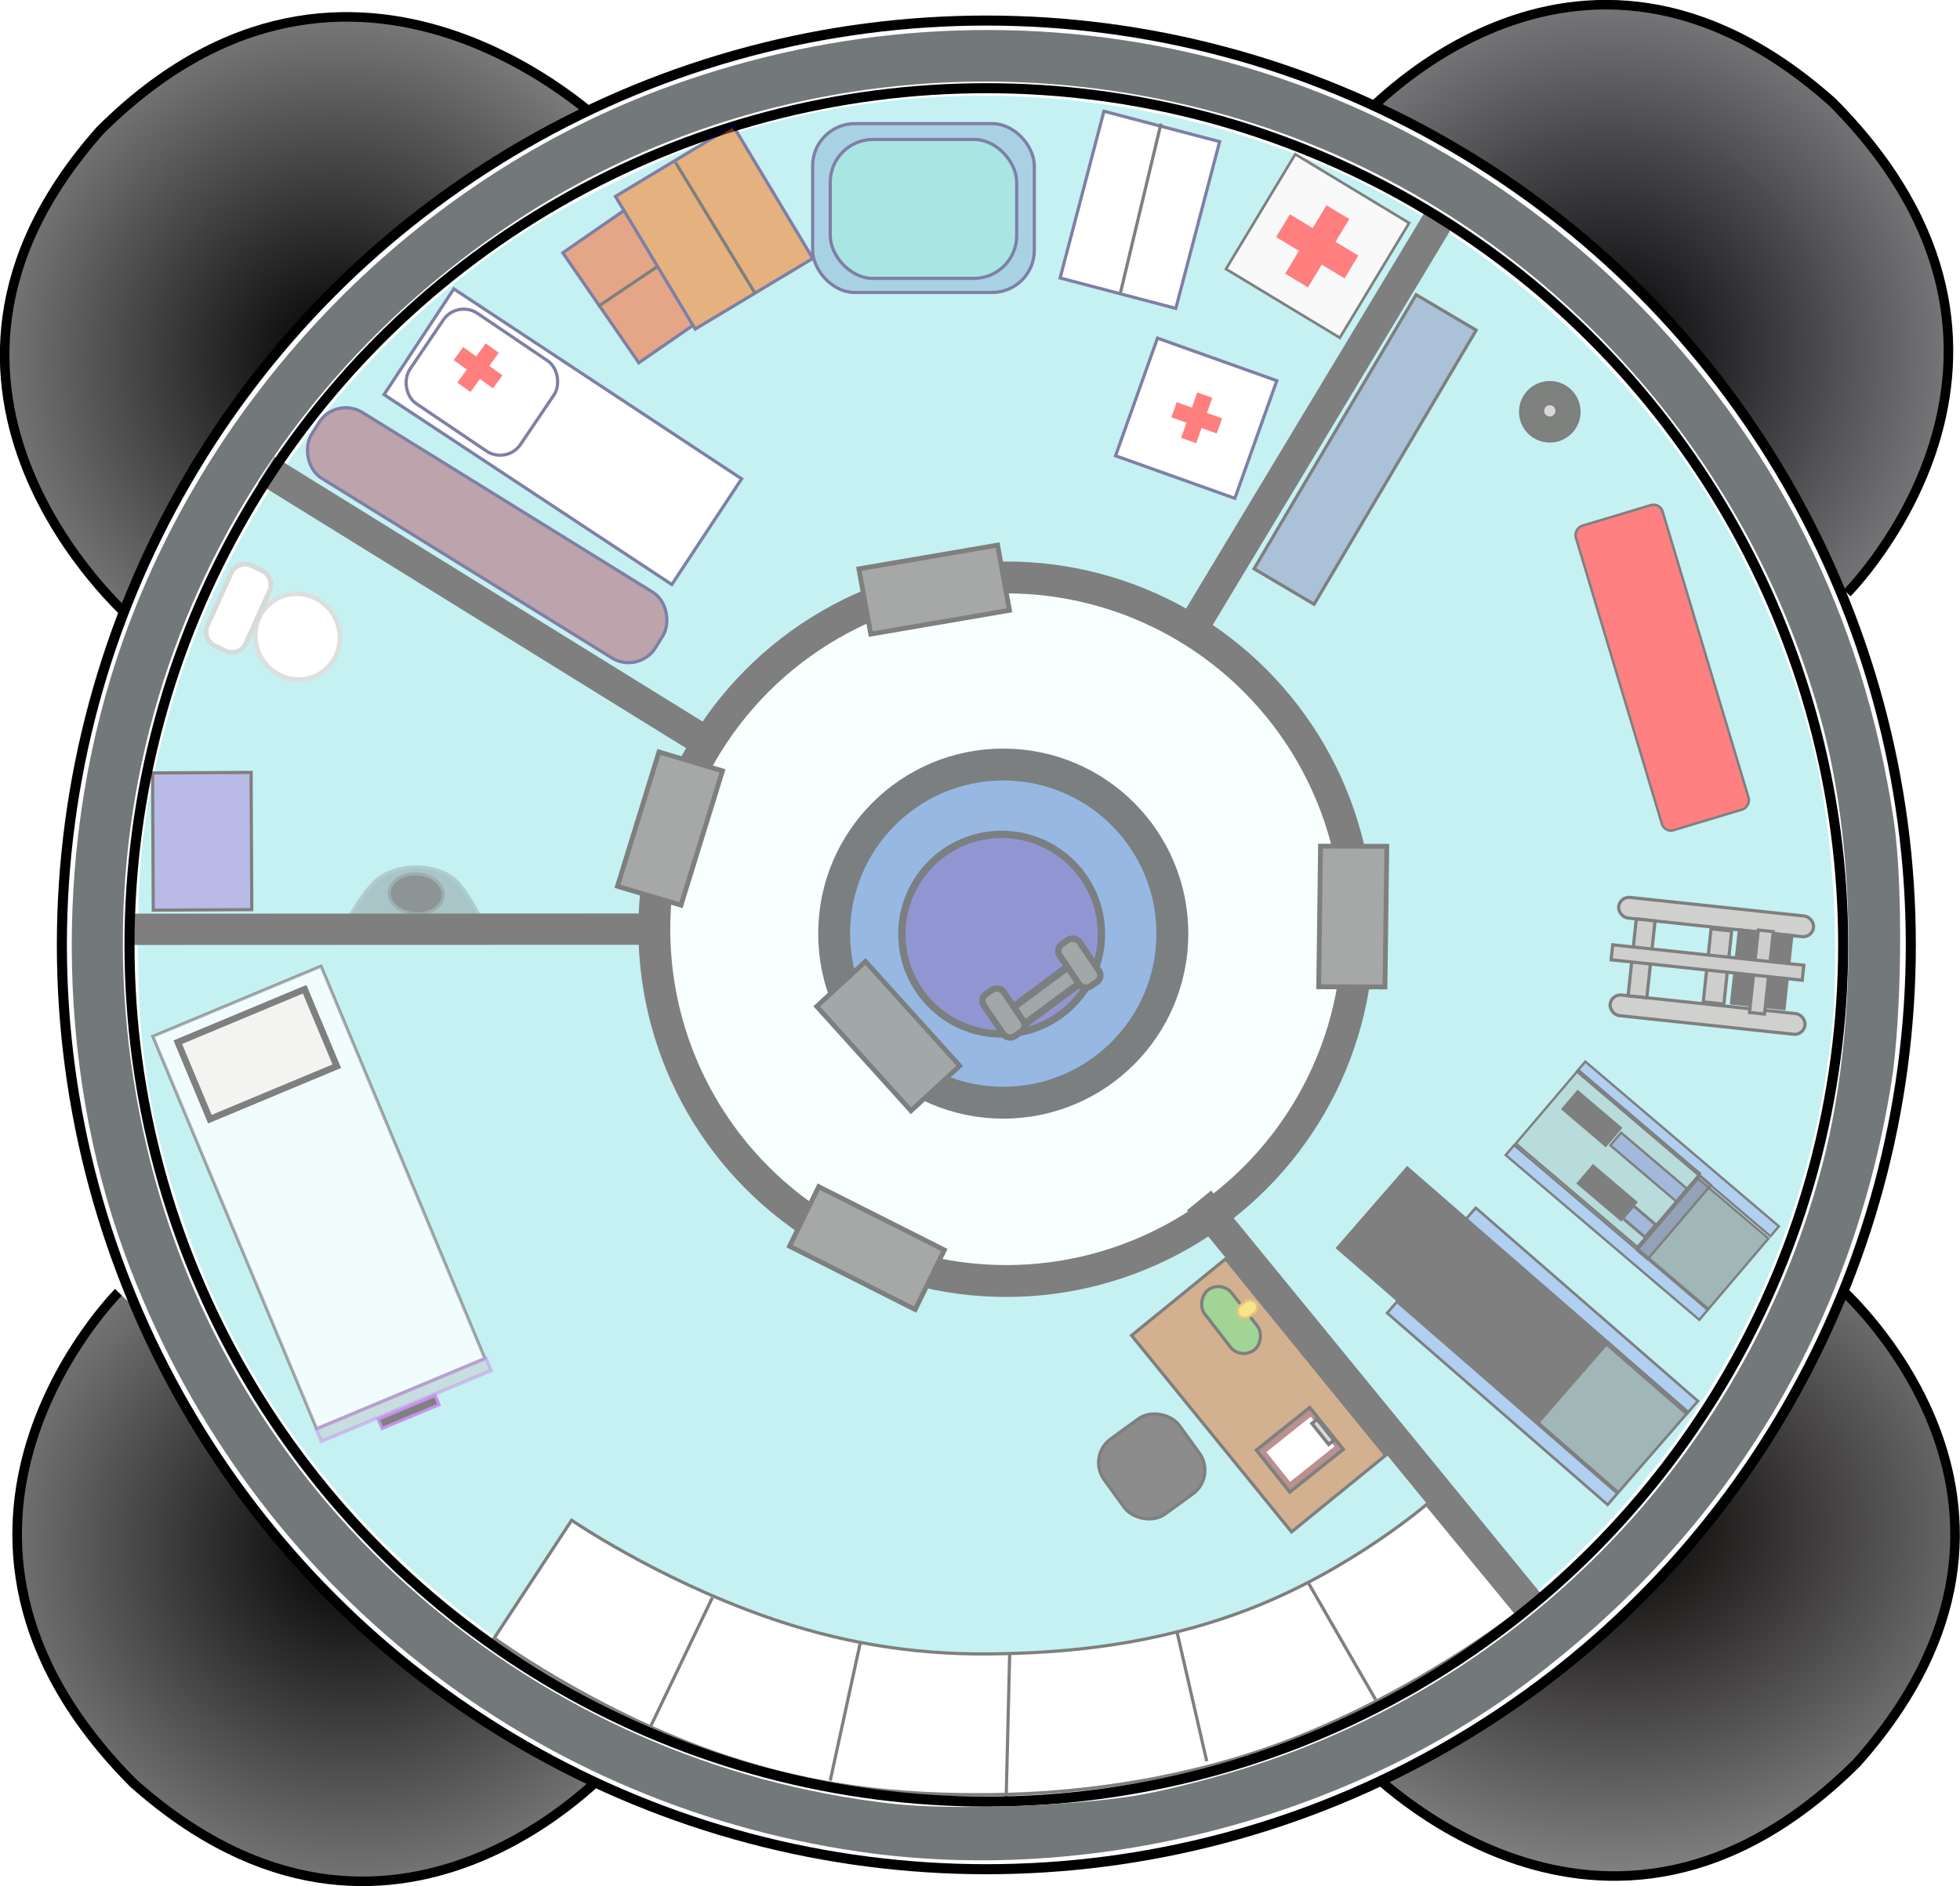 <?xml version="1.0" encoding="UTF-8" standalone="no"?>
<svg
   xmlns:dc="http://purl.org/dc/elements/1.1/"
   xmlns:cc="http://creativecommons.org/ns#"
   xmlns:rdf="http://www.w3.org/1999/02/22-rdf-syntax-ns#"
   xmlns:svg="http://www.w3.org/2000/svg"
   xmlns="http://www.w3.org/2000/svg"
   xmlns:xlink="http://www.w3.org/1999/xlink"
   xmlns:sodipodi="http://sodipodi.sourceforge.net/DTD/sodipodi-0.dtd"
   xmlns:inkscape="http://www.inkscape.org/namespaces/inkscape"
   width="614.656"
   height="591.541"
   id="svg2396"
   sodipodi:version="0.32"
   inkscape:version="1.0.1 (3bc2e813f5, 2020-09-07)"
   sodipodi:docname="medical_hab.svg"
   inkscape:output_extension="org.inkscape.output.svg.inkscape"
   version="1.0"
   inkscape:export-filename="/home/scud/Documents/msp/concept_art/lander_hab_color.png"
   inkscape:export-xdpi="99.859245"
   inkscape:export-ydpi="99.859245"
   style="enable-background:new">
  <defs
     id="defs2398">
    <linearGradient
       id="linearGradient3282">
      <stop
         style="stop-color:#000000;stop-opacity:1;"
         offset="0"
         id="stop3284" />
      <stop
         style="stop-color:#7b7b7b;stop-opacity:1;"
         offset="1"
         id="stop3286" />
    </linearGradient>
    <linearGradient
       id="linearGradient3273">
      <stop
         style="stop-color:#000002;stop-opacity:1;"
         offset="0"
         id="stop3275" />
      <stop
         style="stop-color:#777779;stop-opacity:0.991;"
         offset="1"
         id="stop3277" />
    </linearGradient>
    <linearGradient
       id="linearGradient3264">
      <stop
         style="stop-color:#040000;stop-opacity:1;"
         offset="0"
         id="stop3266" />
      <stop
         style="stop-color:#848484;stop-opacity:1;"
         offset="1"
         id="stop3268" />
    </linearGradient>
    <linearGradient
       id="linearGradient3255">
      <stop
         style="stop-color:#000000;stop-opacity:1;"
         offset="0"
         id="stop3257" />
      <stop
         style="stop-color:#828282;stop-opacity:1;"
         offset="1"
         id="stop3259" />
    </linearGradient>
    <radialGradient
       inkscape:collect="always"
       xlink:href="#linearGradient3255"
       id="radialGradient3261"
       cx="295.46"
       cy="93.108"
       fx="295.46"
       fy="93.108"
       r="9.497"
       gradientTransform="matrix(-1.088,12.263,12.938,1.147,-485.561,-3161.332)"
       gradientUnits="userSpaceOnUse" />
    <radialGradient
       inkscape:collect="always"
       xlink:href="#linearGradient3264"
       id="radialGradient3270"
       cx="337.688"
       cy="93.486"
       fx="337.688"
       fy="93.486"
       r="9.388"
       gradientTransform="matrix(14.881,0.266,0.214,-11.99,-4253.125,1592.123)"
       gradientUnits="userSpaceOnUse" />
    <radialGradient
       inkscape:collect="always"
       xlink:href="#linearGradient3273"
       id="radialGradient3279"
       cx="336.775"
       cy="134.029"
       fx="336.775"
       fy="134.029"
       r="9.442"
       gradientTransform="matrix(0.162,-11.717,-11.461,-0.159,2272.378,4161.113)"
       gradientUnits="userSpaceOnUse" />
    <radialGradient
       inkscape:collect="always"
       xlink:href="#linearGradient3282"
       id="radialGradient3319"
       gradientUnits="userSpaceOnUse"
       gradientTransform="matrix(-11.432,0.171,0.173,11.533,3724.598,-1402.388)"
       cx="293.591"
       cy="134.234"
       fx="293.591"
       fy="134.234"
       r="9.572" />
    <filter
       inkscape:collect="always"
       id="filter3702"
       color-interpolation-filters="sRGB">
      <feBlend
         inkscape:collect="always"
         mode="multiply"
         in2="BackgroundImage"
         id="feBlend3704" />
    </filter>
    <filter
       inkscape:collect="always"
       id="filter5209"
       color-interpolation-filters="sRGB">
      <feGaussianBlur
         inkscape:collect="always"
         stdDeviation="0.012"
         id="feGaussianBlur5211" />
    </filter>
  </defs>
  <sodipodi:namedview
     id="base"
     pagecolor="#ffffff"
     bordercolor="#666666"
     borderopacity="1.0"
     gridtolerance="10000"
     guidetolerance="10"
     objecttolerance="10"
     inkscape:pageopacity="0.0"
     inkscape:pageshadow="2"
     inkscape:zoom="1.1328507"
     inkscape:cx="193.09296"
     inkscape:cy="284.82796"
     inkscape:document-units="px"
     inkscape:current-layer="layer4"
     showgrid="true"
     inkscape:snap-global="false"
     inkscape:window-width="1920"
     inkscape:window-height="1057"
     inkscape:window-x="-8"
     inkscape:window-y="-8"
     inkscape:snap-to-guides="false"
     showguides="true"
     inkscape:guide-bbox="true"
     inkscape:snap-grids="true"
     inkscape:snap-object-midpoints="true"
     inkscape:window-maximized="1"
     fit-margin-top="0"
     fit-margin-left="0"
     fit-margin-right="0"
     fit-margin-bottom="0"
     inkscape:document-rotation="0">
    <inkscape:grid
       type="xygrid"
       id="grid2427"
       visible="true"
       enabled="true"
       empspacing="5"
       snapvisiblegridlinesonly="true"
       originx="-0.005"
       originy="-0.011"
       spacingx="1"
       spacingy="1" />
    <sodipodi:guide
       orientation="1,0"
       position="31.553,37.726"
       id="guide2842" />
    <sodipodi:guide
       orientation="0,1"
       position="-8.06,30.002"
       id="guide2844" />
  </sodipodi:namedview>
  <g
     inkscape:label="foot pads"
     inkscape:groupmode="layer"
     id="layer1"
     style="display:inline"
     transform="translate(-286.656,-83.384)">
    <path
       style="display:inline;fill:url(#radialGradient3261);fill-opacity:1;fill-rule:evenodd;stroke:#000000;stroke-width:2.996px;stroke-linecap:butt;stroke-linejoin:miter;stroke-opacity:1"
       d="m 323.8,488.7 c 0,0 -74.496,74.403 4.656,153.95 81.518,72.566 150.523,-5.791 150.523,-5.791"
       id="path2415"
       sodipodi:nodetypes="ccc"
       inkscape:connector-curvature="0" />
    <path
       style="display:inline;fill:url(#radialGradient3270);fill-opacity:1;fill-rule:evenodd;stroke:#000000;stroke-width:2.996px;stroke-linecap:butt;stroke-linejoin:miter;stroke-opacity:1"
       d="m 715,637.601 c 0,0 74.403,77.831 153.95,-1.321 72.566,-81.518 -5.791,-149.411 -5.791,-149.411"
       id="path2417"
       sodipodi:nodetypes="ccc"
       inkscape:connector-curvature="0" />
    <path
       style="display:inline;fill:url(#radialGradient3279);fill-opacity:1;fill-rule:evenodd;stroke:#000000;stroke-width:2.996px;stroke-linecap:butt;stroke-linejoin:miter;stroke-opacity:1"
       d="m 865.922,269.354 c 0,0 74.496,-74.403 -4.656,-153.95 -81.518,-72.566 -149.411,6.903 -149.411,6.903"
       id="path2419"
       sodipodi:nodetypes="ccc"
       inkscape:connector-curvature="0" />
    <path
       style="display:inline;fill:url(#radialGradient3319);fill-opacity:1;fill-rule:evenodd;stroke:#000000;stroke-width:2.996px;stroke-linecap:butt;stroke-linejoin:miter;stroke-opacity:1"
       d="m 476.553,122.879 c 0,0 -78.85,-77.831 -158.397,1.321 -72.566,81.518 9.126,152.746 9.126,152.746"
       id="path2421"
       sodipodi:nodetypes="ccc"
       inkscape:connector-curvature="0" />
  </g>
  <g
     inkscape:groupmode="layer"
     id="layer2"
     style="display:inline"
     transform="translate(-286.656,-83.384)"
     inkscape:label="frame">
    <circle
       style="fill:#ffffff;fill-opacity:1;fill-rule:evenodd;stroke:#000000;stroke-width:3.15;stroke-linecap:round;stroke-linejoin:miter;stroke-miterlimit:4;stroke-dasharray:none;stroke-dashoffset:0;stroke-opacity:1"
       id="path3634"
       cx="595.974"
       cy="379.747"
       r="289.915" />
    <circle
       style="fill:#ffffff;fill-opacity:1;fill-rule:evenodd;stroke:#000000;stroke-width:3.15;stroke-linecap:round;stroke-linejoin:miter;stroke-miterlimit:4;stroke-dasharray:none;stroke-dashoffset:0;stroke-opacity:1"
       id="path3632"
       cx="595.974"
       cy="379.747"
       r="268.701" />
    <path
       style="color:#000000;display:inline;overflow:visible;visibility:visible;fill:#73797a;fill-opacity:1;fill-rule:nonzero;stroke:none;stroke-width:10;marker:none;enable-background:accumulate"
       d="M 555.969,664.134 C 450.183,648.687 362.76,577.525 325.851,476.817 303.803,416.659 303.588,345.075 325.273,284.13 353.749,204.101 418.212,138.814 496.858,110.353 602.596,72.088 718.588,97.409 797.751,176.04 c 45.335,45.03 73.184,100.419 82.789,164.659 2.993,20.02 2.565,61.986 -0.845,82.893 -12.439,76.258 -51.071,140.009 -113.252,186.889 -58.119,43.818 -138.135,64.216 -210.474,53.653 v 0 z m 87.114,-17.598 c 8.962,-1.463 25.921,-5.821 37.686,-9.685 87.495,-28.731 154.85,-100.463 177.657,-189.202 10.507,-40.883 10.526,-95.578 0.046,-135.779 C 835.628,224.238 769.118,152.367 684.242,123.596 604.41,96.536 516.735,107.434 447.961,152.966 c -98.507,65.217 -143.198,181.184 -113.942,295.666 27.468,107.488 120.928,188.033 232.666,200.514 18.317,2.046 55.701,0.769 76.399,-2.61 z"
       id="path3637"
       inkscape:connector-curvature="0" />
  </g>
  <g
     inkscape:groupmode="layer"
     id="layer6"
     inkscape:label="interior"
     style="display:inline;opacity:0.5"
     transform="translate(-0.005,-0.521)">
    <path
       style="color:#000000;display:inline;overflow:visible;visibility:visible;fill:#8ce4e8;fill-opacity:1;fill-rule:nonzero;stroke:none;stroke-width:10px;marker:none;enable-background:accumulate"
       d="M 281.431,562.08 C 179.012,551.001 90.744,480.744 57.673,383.979 46.947,352.595 43.171,329.643 43.245,296.277 43.302,270.64 45.216,254.38 50.74,232.585 67.221,167.57 107.108,111.412 163.366,74.016 176.417,65.341 203.051,51.953 218.512,46.296 c 64.299,-23.526 137.077,-20.575 201.233,8.16 44.514,19.938 87.289,57.139 114.386,99.481 16.241,25.378 29.65,57.996 35.836,87.17 5.194,24.495 7.003,58.959 4.389,83.627 -9.616,90.77 -66.412,171.733 -148.378,211.512 -25.097,12.18 -46.832,19.099 -74.972,23.868 -15.521,2.63 -53.518,3.705 -69.575,1.968 z m 48.391,-212.371 c 13.461,-3.45 27.894,-14.154 34.665,-25.708 5.902,-10.071 8.163,-18.56 8.119,-30.483 -0.063,-17.019 -5.244,-29.928 -16.551,-41.235 -11.539,-11.539 -24.789,-16.945 -41.611,-16.976 -26.331,-0.05 -48.561,16.673 -56.113,42.212 -2.155,7.288 -2.411,23.388 -0.474,29.852 1.3,4.34 1.231,4.688 -1.319,6.612 l -2.691,2.031 3.401,3.648 c 1.871,2.007 8.772,9.607 15.336,16.889 6.564,7.283 12.386,13.416 12.938,13.63 0.552,0.214 1.87,-0.395 2.929,-1.354 1.758,-1.591 2.545,-1.56 9.039,0.354 8.919,2.629 23.224,2.863 32.333,0.528 v 0 z"
       id="path3945"
       inkscape:connector-curvature="0" />
    <circle
       style="fill:#efffff;fill-opacity:1;stroke:#000000;stroke-width:10;stroke-linecap:round;stroke-linejoin:miter;stroke-miterlimit:4;stroke-dasharray:none;stroke-dashoffset:0;stroke-opacity:1"
       id="path3630"
       cx="315.538"
       cy="291.973"
       r="110.341" />
    <rect
       style="fill:#000000;fill-opacity:1;stroke:#000002;stroke-width:0.898;stroke-linecap:round;stroke-linejoin:miter;stroke-miterlimit:4;stroke-dasharray:none;stroke-dashoffset:0;stroke-opacity:1"
       id="rect3640"
       width="164.562"
       height="8.926"
       x="40.651"
       y="287.552"
       transform="matrix(1,-3.3650439e-4,2.0933525e-4,1,0,0)" />
    <rect
       transform="matrix(0.633,0.774,-0.774,0.633,0,0)"
       y="-56.851"
       x="530.419"
       height="8.926"
       width="164.562"
       id="rect3644"
       style="fill:#000000;fill-opacity:1;stroke:#000002;stroke-width:0.898;stroke-linecap:round;stroke-linejoin:miter;stroke-miterlimit:4;stroke-dasharray:none;stroke-dashoffset:0;stroke-opacity:1" />
    <rect
       transform="matrix(0.893,0.45,-0.44,0.898,0,0)"
       y="217.327"
       x="394.604"
       height="20.788"
       width="44.113"
       id="rect3646"
       style="display:inline;fill:#4e4f4f;fill-opacity:1;fill-rule:nonzero;stroke:#000000;stroke-width:1.508;stroke-linecap:round;stroke-linejoin:miter;stroke-miterlimit:4;stroke-dasharray:none;stroke-dashoffset:0;stroke-opacity:1" />
    <rect
       transform="matrix(0.85,0.526,-0.527,0.85,0,0)"
       y="77.384"
       x="149.417"
       height="8.926"
       width="164.562"
       id="rect3649"
       style="fill:#000000;fill-opacity:1;stroke:#000002;stroke-width:0.898;stroke-linecap:round;stroke-linejoin:miter;stroke-miterlimit:4;stroke-dasharray:none;stroke-dashoffset:0;stroke-opacity:1" />
    <rect
       style="fill:#000000;fill-opacity:1;stroke:#000002;stroke-width:0.866;stroke-linecap:round;stroke-linejoin:miter;stroke-miterlimit:4;stroke-dasharray:none;stroke-dashoffset:0;stroke-opacity:1"
       id="rect3651"
       width="152.482"
       height="8.957"
       x="-173.565"
       y="-426.98"
       transform="matrix(-0.516,0.857,-0.856,-0.516,0,0)" />
    <rect
       style="display:inline;fill:#4e4f4f;fill-opacity:1;fill-rule:nonzero;stroke:#000000;stroke-width:1.508;stroke-linecap:round;stroke-linejoin:miter;stroke-miterlimit:4;stroke-dasharray:none;stroke-dashoffset:0;stroke-opacity:1"
       id="rect3653"
       width="44.113"
       height="20.788"
       x="167.728"
       y="-288.154"
       transform="matrix(-0.295,0.955,-0.958,-0.285,0,0)" />
    <rect
       transform="matrix(-0.986,0.169,-0.179,-0.984,0,0)"
       y="-242.642"
       x="-277.016"
       height="20.788"
       width="44.113"
       id="rect3655"
       style="display:inline;fill:#4e4f4f;fill-opacity:1;fill-rule:nonzero;stroke:#000000;stroke-width:1.508;stroke-linecap:round;stroke-linejoin:miter;stroke-miterlimit:4;stroke-dasharray:none;stroke-dashoffset:0;stroke-opacity:1" />
    <rect
       style="display:inline;fill:#4e4f4f;fill-opacity:1;fill-rule:nonzero;stroke:#000000;stroke-width:1.508;stroke-linecap:round;stroke-linejoin:miter;stroke-miterlimit:4;stroke-dasharray:none;stroke-dashoffset:0;stroke-opacity:1"
       id="rect3657"
       width="44.113"
       height="20.788"
       x="-309.198"
       y="417.568"
       transform="matrix(0.013,-1,1,0.002,0,0)" />
    <path
       style="display:inline;fill:#9a9ba1;fill-opacity:1;stroke:#aeaeae;stroke-width:0.1;stroke-linecap:butt;stroke-linejoin:miter;stroke-miterlimit:4;stroke-dasharray:none;stroke-opacity:1;filter:url(#filter3702)"
       d="m 14.205,28.204 c 0,0 1.026,-0.009 1.463,-0.24 0.325,-0.172 0.591,-0.473 0.761,-0.8 0.193,-0.37 0.302,-0.813 0.248,-1.227 -0.067,-0.521 -0.696,-1.415 -0.696,-1.415"
       id="path3732"
       sodipodi:nodetypes="caaac"
       transform="matrix(-4.331,-9.014,9.014,-4.331,-42.215,538.216)"
       inkscape:connector-curvature="0" />
    <ellipse
       style="display:inline;fill:#4d4c4c;fill-opacity:1;fill-rule:nonzero;stroke:#aeaeae;stroke-width:0.1;stroke-linecap:butt;stroke-linejoin:miter;stroke-miterlimit:4;stroke-dasharray:none;stroke-dashoffset:0;stroke-opacity:1;filter:url(#filter3702)"
       id="path3734"
       transform="matrix(0.674,-9.977,9.977,0.674,-71.588,657.166)"
       cx="38.905"
       cy="17.63"
       rx="0.627"
       ry="0.851" />
    <circle
       style="display:inline;fill:#ffffff;fill-opacity:1;fill-rule:nonzero;stroke:#bcc0c0;stroke-width:0.129;stroke-linecap:butt;stroke-linejoin:miter;stroke-miterlimit:4;stroke-dasharray:none;stroke-dashoffset:0;stroke-opacity:1;filter:url(#filter5209)"
       id="path3724"
       transform="matrix(-9.767,5.748,-5.915,-10.051,648.792,153.689)"
       cx="44.323"
       cy="20.719"
       r="1.164" />
    <rect
       style="display:inline;fill:#ffffff;fill-opacity:1;fill-rule:nonzero;stroke:#aeb5b3;stroke-width:1.48;stroke-linecap:butt;stroke-linejoin:miter;stroke-miterlimit:4;stroke-dasharray:none;stroke-dashoffset:0;stroke-opacity:1"
       id="rect3730"
       width="27.629"
       height="13.293"
       x="125.873"
       y="-153.539"
       transform="matrix(-0.411,0.912,-0.9,-0.435,0,0)"
       ry="4.652" />
    <rect
       style="fill:#7676cf;fill-opacity:1;fill-rule:nonzero;stroke:#000002;stroke-width:1;stroke-linecap:round;stroke-linejoin:miter;stroke-miterlimit:4;stroke-dasharray:none;stroke-dashoffset:0;stroke-opacity:1"
       id="rect3681"
       width="43.033"
       height="30.896"
       x="243.192"
       y="-77.505"
       transform="rotate(89.707)" />
    <path
       style="fill:#ffffff;fill-opacity:1;stroke:#000000;stroke-width:1;stroke-linecap:butt;stroke-linejoin:miter;stroke-miterlimit:4;stroke-dasharray:none;stroke-opacity:1"
       d="m 154.992,514.311 c 0,0 29.251,21.432 66.649,35.054 32.1,11.692 59.935,14.337 89.484,14.048 29.549,-0.288 63.434,-5.386 94.221,-17.412 40.388,-15.777 70.188,-39.414 70.188,-39.414 l -28.137,-34.206 c 0,0 -24.19,20.791 -55.804,32.89 -29.381,11.245 -57.162,13.777 -81.572,14.005 -24.41,0.228 -47.352,-3.732 -70.187,-11.798 -34.283,-12.11 -60.568,-30.132 -60.568,-30.132 z"
       id="path3683"
       sodipodi:nodetypes="cszsccszscc"
       inkscape:connector-curvature="0" />
    <path
       style="fill:none;stroke:#000000;stroke-width:1;stroke-linecap:butt;stroke-linejoin:miter;stroke-miterlimit:4;stroke-dasharray:none;stroke-opacity:1"
       d="m 204.094,541.897 19.31,-40.275"
       id="path3685"
       inkscape:connector-curvature="0" />
    <path
       style="fill:none;stroke:#000000;stroke-width:1;stroke-linecap:butt;stroke-linejoin:miter;stroke-miterlimit:4;stroke-dasharray:none;stroke-opacity:1"
       d="m 260.368,559 9.379,-43.033"
       id="path3687"
       inkscape:connector-curvature="0" />
    <path
       style="fill:none;stroke:#000000;stroke-width:1;stroke-linecap:butt;stroke-linejoin:miter;stroke-miterlimit:4;stroke-dasharray:none;stroke-opacity:1"
       d="m 308.366,564.517 h 7.172 l 1.103,-45.24"
       id="path3689"
       inkscape:connector-curvature="0" />
    <path
       style="fill:none;stroke:#000000;stroke-width:1;stroke-linecap:butt;stroke-linejoin:miter;stroke-miterlimit:4;stroke-dasharray:none;stroke-opacity:1"
       d="m 378.433,552.931 -9.379,-40.826"
       id="path3691"
       sodipodi:nodetypes="cc"
       inkscape:connector-curvature="0" />
    <path
       style="fill:none;stroke:#000000;stroke-width:1;stroke-linecap:butt;stroke-linejoin:miter;stroke-miterlimit:4;stroke-dasharray:none;stroke-opacity:1"
       d="M 431.397,533.621 410.432,497.208"
       id="path3693"
       sodipodi:nodetypes="cc"
       inkscape:connector-curvature="0" />
    <path
       style="fill:none;stroke:#000000;stroke-width:10px;stroke-linecap:butt;stroke-linejoin:miter;stroke-opacity:1"
       d="M 445.19,527.001 Z"
       id="path3695"
       inkscape:connector-curvature="0" />
    <path
       style="fill:none;stroke:#000000;stroke-width:10px;stroke-linecap:butt;stroke-linejoin:miter;stroke-opacity:1"
       d="M 409.329,543 Z"
       id="path3697"
       inkscape:connector-curvature="0" />
    <rect
       style="fill:#a86321;fill-opacity:1;fill-rule:nonzero;stroke:#000000;stroke-width:1;stroke-linecap:round;stroke-linejoin:miter;stroke-miterlimit:4;stroke-dasharray:none;stroke-dashoffset:0;stroke-opacity:1"
       id="rect3699"
       width="38.068"
       height="79.446"
       x="10.389"
       y="549.282"
       transform="rotate(-39.153)" />
    <rect
       y="-81.182"
       x="-452.261"
       height="57.146"
       width="133.34"
       id="rect3711"
       style="display:inline;opacity:0.5;fill:#ffffff;fill-opacity:1;fill-rule:nonzero;stroke:#000000;stroke-width:0.952;stroke-linecap:round;stroke-linejoin:miter;stroke-miterlimit:4;stroke-dasharray:none;stroke-dashoffset:0;stroke-opacity:1;enable-background:new"
       transform="rotate(-112.659)" />
    <rect
       y="-74.651"
       x="-349.749"
       height="43.062"
       width="26.104"
       id="rect3713"
       style="display:inline;fill:#e7e8e5;fill-opacity:1;fill-rule:nonzero;stroke:#000000;stroke-width:2.009;stroke-linecap:round;stroke-linejoin:miter;stroke-miterlimit:4;stroke-dasharray:none;stroke-dashoffset:0;stroke-opacity:1;enable-background:new"
       transform="rotate(-112.659)" />
    <rect
       style="display:inline;opacity:0.5;fill:#ffffff;fill-opacity:1;fill-rule:nonzero;stroke:#000000;stroke-width:0.952;stroke-linecap:round;stroke-linejoin:miter;stroke-miterlimit:4;stroke-dasharray:none;stroke-dashoffset:0;stroke-opacity:1;enable-background:new"
       id="rect3719"
       width="133.34"
       height="57.146"
       x="-452.261"
       y="-81.182"
       transform="rotate(-112.659)" />
    <rect
       style="display:inline;fill:#e7e8e5;fill-opacity:1;fill-rule:nonzero;stroke:#000000;stroke-width:2.009;stroke-linecap:round;stroke-linejoin:miter;stroke-miterlimit:4;stroke-dasharray:none;stroke-dashoffset:0;stroke-opacity:1;enable-background:new"
       id="rect3721"
       width="26.104"
       height="43.062"
       x="-349.749"
       y="-74.651"
       transform="rotate(-112.659)" />
    <rect
       y="-81.367"
       x="-456.493"
       height="57.7"
       width="4.152"
       id="rect3727"
       style="display:inline;opacity:0.5;fill:#949797;fill-opacity:1;fill-rule:nonzero;stroke:#9223dd;stroke-width:1.113;stroke-linecap:round;stroke-linejoin:miter;stroke-miterlimit:4;stroke-dasharray:none;stroke-dashoffset:0;stroke-opacity:1;enable-background:new"
       transform="rotate(-112.659)" />
    <rect
       y="-62.217"
       x="-460.108"
       height="19.34"
       width="3.148"
       id="rect3729"
       style="display:inline;fill:#010202;fill-opacity:1;fill-rule:nonzero;stroke:#9223dd;stroke-width:0.952;stroke-linecap:round;stroke-linejoin:miter;stroke-miterlimit:4;stroke-dasharray:none;stroke-dashoffset:0;stroke-opacity:1;enable-background:new"
       transform="rotate(-112.659)" />
    <rect
       y="-74.651"
       x="-349.749"
       height="43.062"
       width="26.104"
       id="rect3881"
       style="display:inline;fill:#e7e8e5;fill-opacity:1;fill-rule:nonzero;stroke:#000000;stroke-width:2.009;stroke-linecap:round;stroke-linejoin:miter;stroke-miterlimit:4;stroke-dasharray:none;stroke-dashoffset:0;stroke-opacity:1;enable-background:new"
       transform="rotate(-112.659)" />
    <rect
       style="fill:#181a18;fill-opacity:1;fill-rule:nonzero;stroke:#000000;stroke-width:1;stroke-linecap:round;stroke-linejoin:miter;stroke-miterlimit:4;stroke-dasharray:none;stroke-dashoffset:0;stroke-opacity:1"
       id="rect3722"
       width="29.083"
       height="29.083"
       x="7.487"
       y="570.272"
       transform="rotate(-35.954)"
       ry="9.184" />
    <rect
       style="fill:#46aa2b;fill-opacity:1;fill-rule:nonzero;stroke:#000000;stroke-width:1;stroke-linecap:round;stroke-linejoin:miter;stroke-miterlimit:4;stroke-dasharray:none;stroke-dashoffset:0;stroke-opacity:1"
       id="rect3724"
       width="23.725"
       height="10.715"
       x="552.302"
       y="-56.519"
       ry="5.357"
       transform="rotate(52.219)" />
    <rect
       transform="matrix(0.781,-0.624,-0.624,-0.781,0,0)"
       style="display:inline;fill:#782121;fill-opacity:1;fill-rule:nonzero;stroke:#020000;stroke-width:1.058;stroke-linecap:round;stroke-linejoin:miter;stroke-miterlimit:4;stroke-dasharray:none;stroke-dashoffset:0;stroke-opacity:1;enable-background:new"
       id="rect3649-9"
       width="21.432"
       height="16.825"
       x="23.586"
       y="-618.712" />
    <rect
       transform="matrix(0.781,-0.624,-0.624,-0.781,0,0)"
       style="display:inline;fill:#ffffff;fill-opacity:1;fill-rule:nonzero;stroke:none;stroke-width:10;enable-background:new"
       id="rect3651-8"
       width="17.817"
       height="11.941"
       x="25.651"
       y="-616.27" />
    <rect
       transform="matrix(0.781,-0.624,-0.624,-0.781,0,0)"
       style="display:inline;fill:#b3b3b3;fill-opacity:1;fill-rule:nonzero;stroke:#000000;stroke-width:1.058;stroke-opacity:1;enable-background:new"
       id="rect3653-3"
       width="2.066"
       height="8.413"
       x="42.435"
       y="-614.641" />
    <rect
       style="fill:#f2cc14;fill-opacity:1;fill-rule:nonzero;stroke:#cc8600;stroke-width:0.784;stroke-linecap:round;stroke-linejoin:miter;stroke-miterlimit:4;stroke-dasharray:none;stroke-dashoffset:0;stroke-opacity:1"
       id="rect3739"
       width="6.598"
       height="4.499"
       x="75.881"
       y="559.671"
       ry="2.249"
       transform="rotate(-35.555)" />
    <rect
       style="display:inline;fill:#000000;fill-opacity:1;stroke:#000002;stroke-width:0.083;stroke-linecap:round;stroke-linejoin:miter;stroke-miterlimit:4;stroke-dasharray:none;stroke-opacity:1;filter:url(#filter3702);enable-background:new"
       id="rect3682"
       width="8.342"
       height="3.337"
       x="3.472"
       y="0.575"
       transform="matrix(-7.545,-6.563,6.563,-7.545,504.783,473.825)" />
    <rect
       style="display:inline;fill:#797a7a;fill-opacity:1;fill-rule:nonzero;stroke:#000002;stroke-width:0.083;stroke-linecap:round;stroke-linejoin:miter;stroke-miterlimit:4;stroke-dasharray:none;stroke-opacity:1;filter:url(#filter3702);enable-background:new"
       id="rect3684"
       width="3.337"
       height="3.337"
       x="0.136"
       y="0.575"
       transform="matrix(-7.545,-6.563,6.563,-7.545,504.783,473.825)" />
    <rect
       style="display:inline;fill:#b1b3fb;fill-opacity:1;fill-rule:nonzero;stroke:#000002;stroke-width:0.085;stroke-linecap:round;stroke-linejoin:miter;stroke-miterlimit:4;stroke-dasharray:none;stroke-opacity:1;filter:url(#filter3702);enable-background:new"
       id="rect3686"
       width="9.164"
       height="0.471"
       x="0.135"
       y="0.06"
       transform="matrix(-7.545,-6.563,6.563,-7.545,504.783,473.825)" />
    <rect
       style="display:inline;fill:#b1b3fb;fill-opacity:1;fill-rule:nonzero;stroke:#000002;stroke-width:0.083;stroke-linecap:round;stroke-linejoin:miter;stroke-miterlimit:4;stroke-dasharray:none;stroke-opacity:1;filter:url(#filter3702);enable-background:new"
       id="rect3688"
       width="9.233"
       height="0.539"
       x="0.134"
       y="3.834"
       transform="matrix(-7.545,-6.563,6.563,-7.545,504.783,473.825)" />
    <rect
       y="-0.221"
       x="1.052"
       height="0.409"
       width="7.973"
       id="rect3706"
       style="display:inline;fill:#b1b3fb;fill-opacity:1;fill-rule:nonzero;stroke:#000002;stroke-width:0.074;stroke-linecap:round;stroke-linejoin:miter;stroke-miterlimit:4;stroke-dasharray:none;stroke-opacity:1;filter:url(#filter3702);enable-background:new"
       transform="matrix(-7.614,-6.482,6.482,-7.614,542.343,419.628)" />
    <rect
       style="display:inline;fill:#b1b3fb;fill-opacity:1;fill-rule:nonzero;stroke:#000002;stroke-width:0.074;stroke-linecap:round;stroke-linejoin:miter;stroke-miterlimit:4;stroke-dasharray:none;stroke-opacity:1;filter:url(#filter3702);enable-background:new"
       id="rect3708"
       width="7.973"
       height="0.409"
       x="1.052"
       y="3.222"
       transform="matrix(-7.614,-6.482,6.482,-7.614,542.343,419.628)" />
    <rect
       y="0.226"
       x="1.053"
       height="2.903"
       width="2.903"
       id="rect3710"
       style="display:inline;fill:#797a7a;fill-opacity:1;fill-rule:nonzero;stroke:#000002;stroke-width:0.073;stroke-linecap:round;stroke-linejoin:miter;stroke-miterlimit:4;stroke-dasharray:none;stroke-opacity:1;filter:url(#filter3702);enable-background:new"
       transform="matrix(-7.614,-6.482,6.482,-7.614,542.343,419.628)" />
    <rect
       style="display:inline;fill:#cdcdc9;fill-opacity:1;fill-rule:nonzero;stroke:#000002;stroke-width:0.073;stroke-linecap:round;stroke-linejoin:miter;stroke-miterlimit:4;stroke-dasharray:none;stroke-opacity:1;filter:url(#filter3702);enable-background:new"
       id="rect3712"
       width="5.008"
       height="3.026"
       x="4.011"
       y="0.261"
       transform="matrix(-7.614,-6.482,6.482,-7.614,542.343,419.628)" />
    <rect
       style="display:inline;fill:#000000;fill-opacity:1;fill-rule:nonzero;stroke:#000002;stroke-width:0.073;stroke-linecap:round;stroke-linejoin:miter;stroke-miterlimit:4;stroke-dasharray:none;stroke-opacity:1;filter:url(#filter3702);enable-background:new"
       id="rect3714"
       width="1.774"
       height="0.73"
       x="4.95"
       y="0.574"
       transform="matrix(-7.614,-6.482,6.482,-7.614,542.343,419.628)" />
    <rect
       y="2.035"
       x="6.828"
       height="0.73"
       width="1.774"
       id="rect3716"
       style="display:inline;fill:#000000;fill-opacity:1;fill-rule:nonzero;stroke:#000002;stroke-width:0.073;stroke-linecap:round;stroke-linejoin:miter;stroke-miterlimit:4;stroke-dasharray:none;stroke-opacity:1;filter:url(#filter3702);enable-background:new"
       transform="matrix(-7.614,-6.482,6.482,-7.614,542.343,419.628)" />
    <rect
       style="display:inline;fill:#a0a2ff;fill-opacity:1;fill-rule:nonzero;stroke:#000002;stroke-width:0.073;stroke-linecap:round;stroke-linejoin:miter;stroke-miterlimit:4;stroke-dasharray:none;stroke-opacity:1;filter:url(#filter3702);enable-background:new"
       id="rect3718"
       width="2.713"
       height="0.522"
       x="4.011"
       y="2.139"
       transform="matrix(-7.614,-6.482,6.482,-7.614,542.343,419.628)" />
    <rect
       style="display:inline;fill:#a0a2ff;fill-opacity:1;fill-rule:nonzero;stroke:#000002;stroke-width:0.092;stroke-linecap:round;stroke-linejoin:miter;stroke-miterlimit:4;stroke-dasharray:none;stroke-opacity:1;filter:url(#filter3702);enable-background:new"
       id="rect3720"
       width="0.919"
       height="0.515"
       x="4.027"
       y="0.651"
       transform="matrix(-7.614,-6.482,6.482,-7.614,542.343,419.628)" />
    <rect
       style="display:inline;fill:#a0a2ff;fill-opacity:1;fill-rule:nonzero;stroke:#000002;stroke-width:0.073;stroke-linecap:round;stroke-linejoin:miter;stroke-miterlimit:4;stroke-dasharray:none;stroke-opacity:1;filter:url(#filter3702);enable-background:new"
       id="rect3722-3"
       width="0.443"
       height="3.062"
       x="3.516"
       y="0.177"
       transform="matrix(-7.614,-6.482,6.482,-7.614,542.343,419.628)" />
    <rect
       style="display:inline;fill:#fe0101;fill-opacity:1;fill-rule:nonzero;stroke:#000002;stroke-width:0.768;stroke-linecap:round;stroke-linejoin:miter;stroke-miterlimit:4;stroke-dasharray:none;stroke-opacity:1;enable-background:new"
       id="rect3724-1"
       width="99.689"
       height="28.402"
       x="301.175"
       y="-453.045"
       transform="rotate(73.28)"
       ry="2.944" />
    <rect
       style="fill:#a2a3a0;fill-opacity:1;fill-rule:nonzero;stroke:#000000;stroke-width:1;stroke-linecap:round;stroke-linejoin:miter;stroke-miterlimit:4;stroke-dasharray:none;stroke-dashoffset:0;stroke-opacity:1"
       id="rect3815"
       width="61.459"
       height="6.5"
       x="535.613"
       y="256.804"
       transform="rotate(6.1)"
       ry="3.25" />
    <rect
       style="fill:#a2a3a0;fill-opacity:1;fill-rule:nonzero;stroke:#000000;stroke-width:1;stroke-linecap:round;stroke-linejoin:miter;stroke-miterlimit:4;stroke-dasharray:none;stroke-dashoffset:0;stroke-opacity:1"
       id="rect3822"
       width="61.459"
       height="6.5"
       x="535.022"
       y="226.074"
       ry="3.25"
       transform="rotate(6.1)" />
    <rect
       style="fill:#000000;fill-opacity:1;fill-rule:nonzero;stroke:#000000;stroke-width:1;stroke-linecap:round;stroke-linejoin:miter;stroke-miterlimit:4;stroke-dasharray:none;stroke-dashoffset:0;stroke-opacity:1"
       id="rect3824"
       width="16.547"
       height="23.047"
       x="573.434"
       y="232.575"
       transform="rotate(6.1)" />
    <rect
       style="fill:#9d9d9c;fill-opacity:1;fill-rule:nonzero;stroke:#000000;stroke-width:1;stroke-linecap:round;stroke-linejoin:miter;stroke-miterlimit:4;stroke-dasharray:none;stroke-dashoffset:0;stroke-opacity:1"
       id="rect3826"
       width="6.5"
       height="23.047"
       x="564.57"
       y="233.166"
       transform="rotate(6.1)" />
    <rect
       style="fill:#9d9d9c;fill-opacity:1;fill-rule:nonzero;stroke:#000000;stroke-width:1;stroke-linecap:round;stroke-linejoin:miter;stroke-miterlimit:4;stroke-dasharray:none;stroke-dashoffset:0;stroke-opacity:1"
       id="rect3828"
       width="4.728"
       height="26.002"
       x="579.344"
       y="231.984"
       transform="rotate(6.1)" />
    <rect
       style="fill:#9d9d9c;fill-opacity:1;fill-rule:nonzero;stroke:#000000;stroke-width:1;stroke-linecap:round;stroke-linejoin:miter;stroke-miterlimit:4;stroke-dasharray:none;stroke-dashoffset:0;stroke-opacity:1"
       id="rect3830"
       width="5.91"
       height="24.229"
       x="540.932"
       y="232.575"
       transform="rotate(6.1)" />
    <rect
       style="fill:#9d9d9c;fill-opacity:1;fill-rule:nonzero;stroke:#000000;stroke-width:1;stroke-linecap:round;stroke-linejoin:miter;stroke-miterlimit:4;stroke-dasharray:none;stroke-dashoffset:0;stroke-opacity:1"
       id="rect3832"
       width="60.277"
       height="4.728"
       x="534.431"
       y="241.439"
       transform="rotate(6.1)" />
    <rect
       style="fill:#5783b2;fill-opacity:1;fill-rule:nonzero;stroke:#000000;stroke-width:1;stroke-linecap:round;stroke-linejoin:miter;stroke-miterlimit:4;stroke-dasharray:none;stroke-dashoffset:0;stroke-opacity:1"
       id="rect3834"
       width="21.865"
       height="99.871"
       x="429.601"
       y="-146.004"
       transform="rotate(30.592)" />
    <circle
       style="fill:#000400;fill-opacity:1;fill-rule:nonzero;stroke:#000000;stroke-width:1;stroke-linecap:round;stroke-linejoin:miter;stroke-miterlimit:4;stroke-dasharray:none;stroke-dashoffset:0;stroke-opacity:1"
       id="path3836"
       cx="486.021"
       cy="129.681"
       r="9.16" />
    <circle
       style="fill:#b1b0b2;fill-opacity:1;fill-rule:nonzero;stroke:#000000;stroke-width:1;stroke-linecap:round;stroke-linejoin:miter;stroke-miterlimit:4;stroke-dasharray:none;stroke-dashoffset:0;stroke-opacity:1"
       id="path3838"
       cx="486.021"
       cy="129.386"
       r="2.269" />
    <rect
       style="display:inline;fill:#f5f3f4;fill-opacity:1;fill-rule:nonzero;stroke:#000000;stroke-width:0.835;stroke-linecap:butt;stroke-linejoin:miter;stroke-miterlimit:4;stroke-dasharray:none;stroke-dashoffset:0;stroke-opacity:1;enable-background:new"
       id="rect3977"
       width="41.709"
       height="42.054"
       x="372.981"
       y="-168.171"
       transform="rotate(31.134)" />
    <rect
       style="display:inline;fill:#ff0000;fill-opacity:1;fill-rule:nonzero;stroke:none;stroke-width:10;enable-background:new"
       id="rect3979"
       width="8.354"
       height="25.062"
       x="389.629"
       y="-159.532"
       transform="rotate(31.134)" />
    <rect
       style="display:inline;fill:#ff0000;fill-opacity:1;fill-rule:nonzero;stroke:none;stroke-width:10;enable-background:new"
       id="rect3981"
       width="25.062"
       height="8.354"
       x="381.275"
       y="-151.178"
       transform="rotate(31.134)" />
    <rect
       style="fill:#7b475a;fill-opacity:1;fill-rule:nonzero;stroke:#00004d;stroke-width:1;stroke-linecap:round;stroke-linejoin:miter;stroke-miterlimit:4;stroke-dasharray:none;stroke-dashoffset:0;stroke-opacity:1"
       id="rect3717"
       width="126.893"
       height="24.275"
       x="155.097"
       y="50.612"
       transform="rotate(31.762)"
       ry="9.931" />
    <rect
       style="fill:#ffffff;fill-opacity:1;fill-rule:nonzero;stroke:#00004d;stroke-width:1;stroke-linecap:round;stroke-linejoin:miter;stroke-miterlimit:4;stroke-dasharray:none;stroke-dashoffset:0;stroke-opacity:1"
       id="rect3723"
       width="108.135"
       height="39.723"
       x="168.988"
       y="-2.358"
       transform="rotate(33.431)" />
    <rect
       style="fill:#ffffff;fill-opacity:1;fill-rule:nonzero;stroke:#00004d;stroke-width:1;stroke-linecap:round;stroke-linejoin:miter;stroke-miterlimit:4;stroke-dasharray:none;stroke-dashoffset:0;stroke-opacity:1"
       id="rect3725"
       width="41.93"
       height="34.206"
       x="171.666"
       y="-2.01"
       transform="rotate(34.061)"
       ry="7.724" />
    <rect
       transform="rotate(-54.227)"
       y="181.767"
       x="-8.885"
       height="15.192"
       width="5.064"
       id="rect3728"
       style="display:inline;fill:#ff0000;fill-opacity:1;fill-rule:nonzero;stroke:none;stroke-width:10;enable-background:new" />
    <rect
       transform="rotate(-54.227)"
       y="186.831"
       x="-13.949"
       height="5.064"
       width="15.192"
       id="rect3731"
       style="display:inline;fill:#ff0000;fill-opacity:1;fill-rule:nonzero;stroke:none;stroke-width:10;enable-background:new" />
    <rect
       style="fill:#cc4d12;fill-opacity:1;fill-rule:nonzero;stroke:#00004d;stroke-width:1;stroke-linecap:round;stroke-linejoin:miter;stroke-miterlimit:4;stroke-dasharray:none;stroke-dashoffset:0;stroke-opacity:1"
       id="rect3733"
       width="59.584"
       height="41.93"
       x="99.809"
       y="166.005"
       transform="rotate(-34.651)" />
    <path
       style="fill:none;stroke:#000000;stroke-width:1;stroke-linecap:butt;stroke-linejoin:miter;stroke-miterlimit:4;stroke-dasharray:none;stroke-opacity:1"
       d="M 187.542,96.669 238.299,62.463"
       id="path3735"
       inkscape:connector-curvature="0" />
    <rect
       style="fill:#cc6400;fill-opacity:1;fill-rule:nonzero;stroke:#00004d;stroke-width:1;stroke-linecap:round;stroke-linejoin:miter;stroke-miterlimit:4;stroke-dasharray:none;stroke-dashoffset:0;stroke-opacity:1"
       id="rect3737"
       width="48.55"
       height="43.033"
       x="152.624"
       y="-176.513"
       transform="rotate(59.01)" />
    <path
       style="fill:none;stroke:#000000;stroke-width:1;stroke-linecap:butt;stroke-linejoin:miter;stroke-miterlimit:4;stroke-dasharray:none;stroke-opacity:1"
       d="m 211.818,51.429 24.827,40.826"
       id="path3739"
       sodipodi:nodetypes="cc"
       inkscape:connector-curvature="0" />
    <rect
       style="fill:#51a6c7;fill-opacity:1;fill-rule:nonzero;stroke:#00004d;stroke-width:1;stroke-linecap:round;stroke-linejoin:miter;stroke-miterlimit:4;stroke-dasharray:none;stroke-dashoffset:0;stroke-opacity:1"
       id="rect3741"
       width="69.515"
       height="52.964"
       x="254.851"
       y="39.292"
       ry="13.241" />
    <rect
       style="fill:#51ccc7;fill-opacity:1;fill-rule:nonzero;stroke:#00004d;stroke-width:1.006;stroke-linecap:round;stroke-linejoin:miter;stroke-miterlimit:4;stroke-dasharray:none;stroke-dashoffset:0;stroke-opacity:1"
       id="rect3743"
       width="58.475"
       height="43.575"
       x="260.371"
       y="44.262"
       ry="13.408" />
    <rect
       style="fill:#ffffff;fill-opacity:1;fill-rule:nonzero;stroke:#00004d;stroke-width:1;stroke-linecap:round;stroke-linejoin:miter;stroke-miterlimit:4;stroke-dasharray:none;stroke-dashoffset:0;stroke-opacity:1"
       id="rect3745"
       width="37.516"
       height="54.067"
       x="343.83"
       y="-53.726"
       transform="rotate(14.722)" />
    <path
       style="fill:none;stroke:#000000;stroke-width:1;stroke-linecap:butt;stroke-linejoin:miter;stroke-miterlimit:4;stroke-dasharray:none;stroke-opacity:1"
       d="M 364.089,39.292 351.399,92.255"
       id="path3748"
       sodipodi:nodetypes="cc"
       inkscape:connector-curvature="0" />
    <rect
       style="fill:#ffffff;fill-opacity:1;fill-rule:nonzero;stroke:#00004d;stroke-width:1;stroke-linecap:round;stroke-linejoin:miter;stroke-miterlimit:4;stroke-dasharray:none;stroke-dashoffset:0;stroke-opacity:1"
       id="rect3750"
       width="39.723"
       height="39.171"
       x="377.705"
       y="-21.539"
       transform="rotate(19.627)" />
    <rect
       transform="rotate(19.532)"
       y="-9.032"
       x="395.17"
       height="15.115"
       width="5.038"
       id="rect3752"
       style="display:inline;fill:#ff0000;fill-opacity:1;fill-rule:nonzero;stroke:none;stroke-width:10;enable-background:new" />
    <rect
       transform="rotate(19.532)"
       y="-3.993"
       x="390.132"
       height="5.038"
       width="15.115"
       id="rect3754"
       style="display:inline;fill:#ff0000;fill-opacity:1;fill-rule:nonzero;stroke:none;stroke-width:10;enable-background:new" />
  </g>
  <g
     inkscape:groupmode="layer"
     id="layer4"
     inkscape:label="central ladder"
     style="display:inline;opacity:0.5"
     transform="translate(-0.005,-0.521)">
    <circle
       style="display:inline;fill:#3771c8;fill-opacity:1;stroke:#000000;stroke-width:10;stroke-opacity:1"
       id="path2850"
       cx="314.625"
       cy="293.349"
       r="53.033" />
    <rect
       style="display:inline;fill:#4e4f4f;fill-opacity:1;fill-rule:nonzero;stroke:#000000;stroke-width:1.508;stroke-linecap:round;stroke-linejoin:miter;stroke-miterlimit:4;stroke-dasharray:none;stroke-dashoffset:0;stroke-opacity:1"
       id="rect3627"
       width="44.113"
       height="20.788"
       x="406.199"
       y="1.006"
       transform="matrix(0.67,0.742,-0.735,0.678,0,0)" />
    <circle
       style="display:inline;fill:#2c2ea8;fill-opacity:1;fill-rule:nonzero;stroke:#000000;stroke-width:2.301;stroke-linecap:round;stroke-linejoin:miter;stroke-miterlimit:4;stroke-dasharray:none;stroke-dashoffset:0;stroke-opacity:1"
       id="path3640"
       cx="314.122"
       cy="293.523"
       r="31.294" />
    <rect
       style="display:inline;fill:#4e4f4f;fill-opacity:1;fill-rule:nonzero;stroke:#000000;stroke-width:2.376;stroke-linecap:round;stroke-linejoin:miter;stroke-miterlimit:4;stroke-dasharray:none;stroke-dashoffset:0;stroke-opacity:1"
       id="rect3633"
       width="31.777"
       height="6.437"
       x="101.564"
       y="445.225"
       transform="matrix(0.803,-0.596,0.522,0.853,0,0)"
       ry="3.029" />
    <rect
       ry="2.504"
       transform="rotate(-34.147)"
       y="432.439"
       x="106.511"
       height="15.963"
       width="7.512"
       id="rect3631"
       style="display:inline;fill:#4e4f4f;fill-opacity:1;fill-rule:nonzero;stroke:#000000;stroke-width:2;stroke-linecap:round;stroke-linejoin:miter;stroke-miterlimit:4;stroke-dasharray:none;stroke-dashoffset:0;stroke-opacity:1" />
    <rect
       style="display:inline;fill:#4e4f4f;fill-opacity:1;fill-rule:nonzero;stroke:#000000;stroke-width:2;stroke-linecap:round;stroke-linejoin:miter;stroke-miterlimit:4;stroke-dasharray:none;stroke-dashoffset:0;stroke-opacity:1"
       id="rect3629"
       width="7.512"
       height="15.963"
       x="78.039"
       y="432.038"
       transform="rotate(-34.147)"
       ry="2.504" />
  </g>
</svg>

